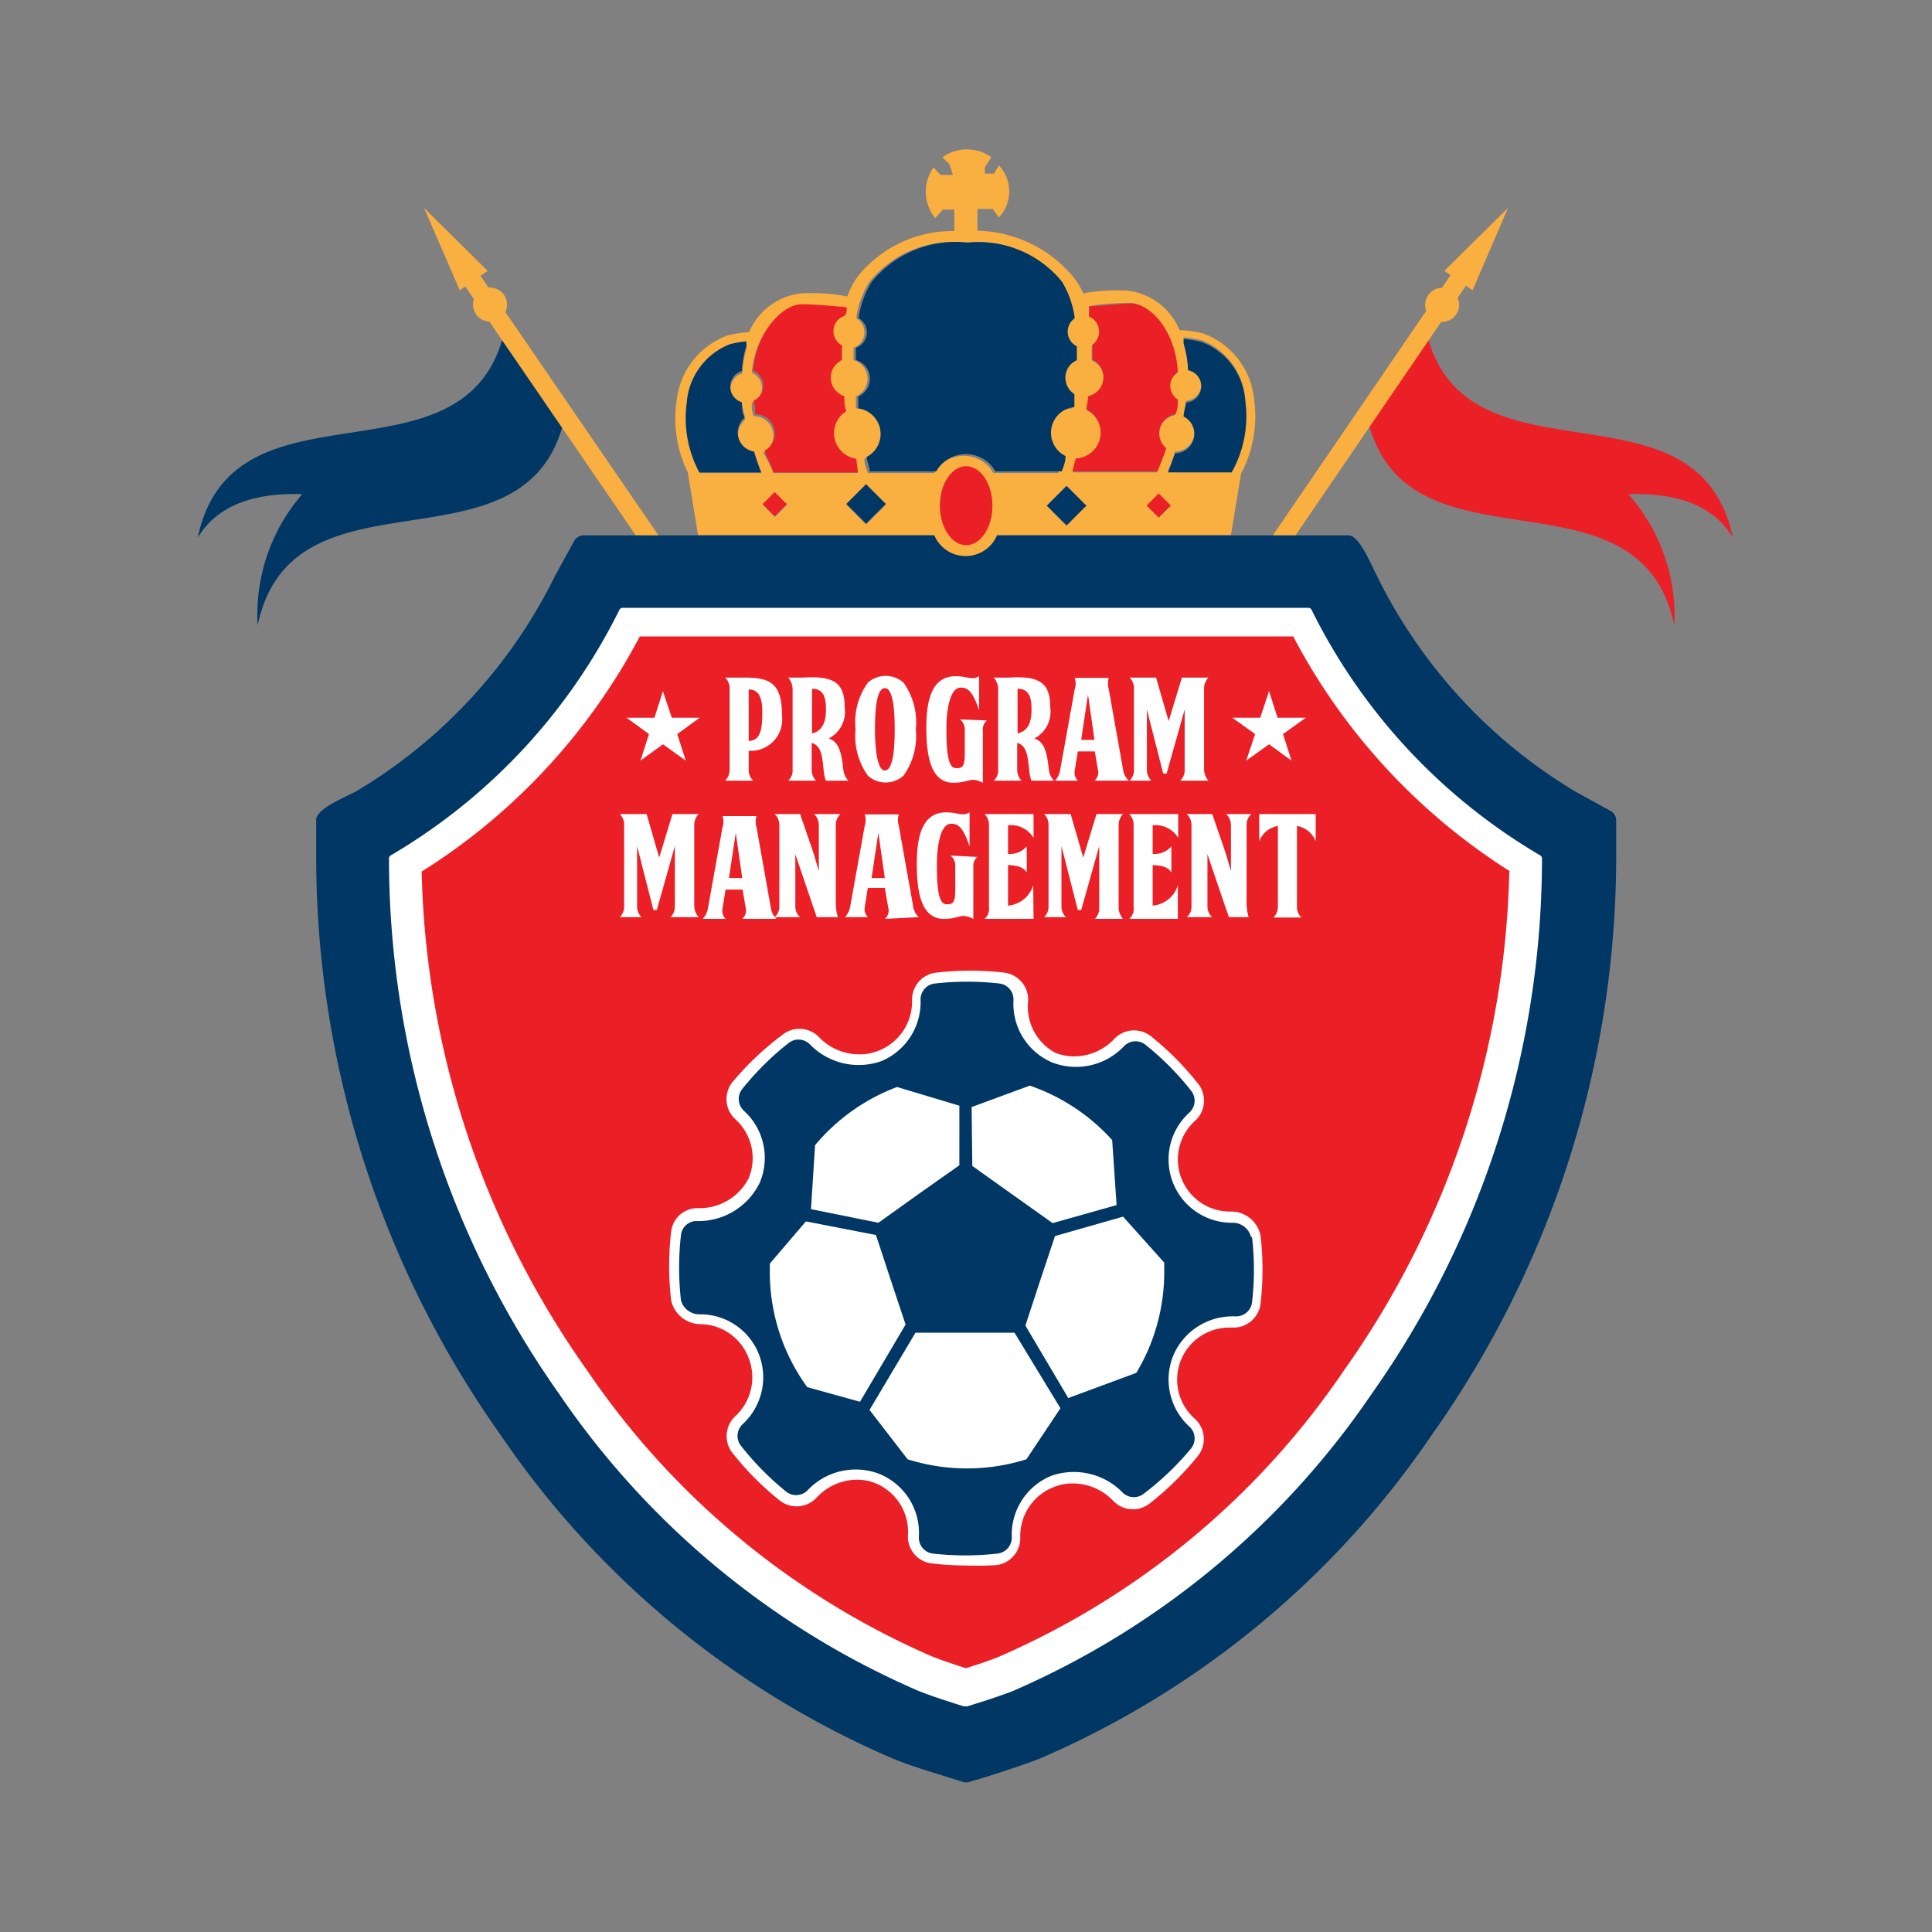 <svg id="Layer_1" data-name="Layer 1" xmlns="http://www.w3.org/2000/svg" viewBox="0 0 56.77 56.77"><rect x="0" y="0" width="56.77" height="56.77" fill="#808080" stroke="none"/><title>program-management</title><path d="M49.2,18.38c-.52-2.48-2.52-2.78-4.52-3.09s-4-.61-4.52-3.09L41,10.91l.88-1.29c.52,2.48,2.52,2.78,4.52,3.09s4,.61,4.52,3.09c-.6-1-1.73-1.32-3.07-1.28A5.42,5.42,0,0,1,49.2,18.38Z" style="fill:#eb2027"/><path d="M31.88,24.58a.27.27,0,0,1-.23-.43L42.73,7.93a.27.27,0,0,1,.45.31L32.11,24.46A.27.27,0,0,1,31.88,24.58Z" style="fill:#faaf41"/><polygon points="44.31 6.11 42.44 7.96 43.27 8.53 44.31 6.11" style="fill:#faaf41"/><circle cx="42.37" cy="8.95" r="0.5" transform="translate(11.09 38.9) rotate(-55.67)" style="fill:#faaf41"/><path d="M7.57,18.38c.52-2.48,2.52-2.78,4.52-3.09s4-.61,4.52-3.09l-.88-1.29-.88-1.29c-.52,2.48-2.52,2.78-4.52,3.09s-4,.61-4.52,3.09c.6-1,1.73-1.32,3.07-1.28A5.42,5.42,0,0,0,7.57,18.38Z" style="fill:#003764"/><path d="M24.89,24.58a.27.27,0,0,0,.23-.43L14,7.93a.27.27,0,0,0-.45.31L24.66,24.46A.27.27,0,0,0,24.89,24.58Z" style="fill:#faaf41"/><polygon points="12.46 6.11 14.33 7.96 13.51 8.53 12.46 6.11" style="fill:#faaf41"/><circle cx="14.4" cy="8.95" r="0.5" transform="translate(-2.54 9.68) rotate(-34.33)" style="fill:#faaf41"/><path d="M47.49,24.09v1.15a29.41,29.41,0,0,1-5.43,16.94,26.66,26.66,0,0,1-11.52,9.5c-.49.19-1,.35-1.49.51l-.57.17a.32.32,0,0,1-.19,0l-.57-.18c-.49-.15-1-.31-1.47-.5a26.65,26.65,0,0,1-11.53-9.5A29.41,29.41,0,0,1,9.29,25.24V24.09c0-.33.89-.68,1.18-.84a15.16,15.16,0,0,0,5.85-6.35l.55-1a.32.32,0,0,1,.29-.17H39.62c.33,0,.68.89.84,1.19a15.16,15.16,0,0,0,5.85,6.35l1,.55A.32.32,0,0,1,47.49,24.09Z" style="fill:#003764;fill-rule:evenodd"/><path d="M28.35,50.14h.07c.45-.14.9-.28,1.34-.45a24.57,24.57,0,0,0,10.55-8.74,27.27,27.27,0,0,0,5-15.71.11.11,0,0,0-.06-.11,17.22,17.22,0,0,1-6.71-7.21.11.11,0,0,0-.11-.06H18.31a.11.11,0,0,0-.11.06,17.22,17.22,0,0,1-6.71,7.21.11.11,0,0,0-.06.11,27.27,27.27,0,0,0,5,15.72A24.56,24.56,0,0,0,27,49.69c.43.17.88.31,1.32.45" style="fill:#fff;fill-rule:evenodd"/><path d="M44.38,25.61A18.15,18.15,0,0,1,38,18.7H18.8a18.15,18.15,0,0,1-6.41,6.91,26.34,26.34,0,0,0,4.87,14.67,23.61,23.61,0,0,0,10.12,8.39c.33.13.67.24,1,.35.34-.11.69-.22,1-.35a23.62,23.62,0,0,0,10.11-8.4,26.34,26.34,0,0,0,4.86-14.67" style="fill:#eb2027;fill-rule:evenodd"/><path d="M22,22.06v.55a.44.44,0,0,0,.13.33h-.82a.47.47,0,0,0,.13-.33V20.24a.44.44,0,0,0-.13-.33h.58c.77,0,1.09.19,1.09,1.14A.92.92,0,0,1,22,22.06Zm0-.29c.37,0,.4-.41.4-.85s-.11-.66-.4-.66Z" style="fill:#fff"/><path d="M24.35,21.7c.33.1.38.49.43.91a.54.54,0,0,0,.15.33h-.66c-.14-.31,0-1-.42-1.11v.78a.44.44,0,0,0,.13.33h-.82a.4.4,0,0,0,.13-.33V20.26a.53.53,0,0,0-.13-.35h.45c.93-.06,1.21.18,1.21.88A.88.88,0,0,1,24.35,21.7Zm-.08-.82c0-.24,0-.65-.41-.64v1.31C24.18,21.48,24.27,21.18,24.27,20.87Z" style="fill:#fff"/><path d="M26.55,22.79a.78.78,0,0,1-1.05,0,2,2,0,0,1-.36-1.36,2,2,0,0,1,.36-1.37.79.79,0,0,1,1.05,0,2,2,0,0,1,.36,1.37A2,2,0,0,1,26.55,22.79ZM26,22.64c.24,0,.29-.64.29-1.21s-.05-1.21-.29-1.21-.29.63-.29,1.21S25.78,22.64,26,22.64Z" style="fill:#fff"/><path d="M29,21.17a.33.33,0,0,0-.12.28V23c-.38-.19-.39,0-.87,0-.65,0-.78-.77-.79-1.52s.09-1.61.86-1.61c.36,0,.47.13.69,0v1c-.19-.56-.34-.69-.58-.66s-.38.52-.38,1.21.05,1.14.27,1.15.27-.06.27-.47v-.68a.38.38,0,0,0-.14-.28Z" style="fill:#fff"/><path d="M30.39,21.7c.33.1.38.49.43.91a.54.54,0,0,0,.15.33h-.66c-.14-.31,0-1-.42-1.11v.78a.44.44,0,0,0,.13.33h-.82a.4.4,0,0,0,.13-.33V20.26a.53.53,0,0,0-.13-.35h.45c.93-.06,1.21.18,1.21.88A.88.88,0,0,1,30.39,21.7Zm-.08-.82c0-.24,0-.65-.41-.64v1.31C30.23,21.48,30.31,21.18,30.31,20.87Z" style="fill:#fff"/><path d="M32.16,22.94a.32.32,0,0,0,.1-.33l-.09-.53h-.5l-.09.56a.34.34,0,0,0,.09.3H31a.62.62,0,0,0,.15-.3l.43-2.39a.51.51,0,0,0,0-.33h1a.55.55,0,0,0,0,.33l.42,2.36a.53.53,0,0,0,.17.33Zm0-1.2-.19-1.33-.2,1.33Z" style="fill:#fff"/><path d="M35.51,19.91a.46.46,0,0,0-.13.33v2.37a.52.52,0,0,0,.13.33h-.83a.42.42,0,0,0,.13-.33V20.85l-.53,1.88h-.1l-.48-1.88v1.76a.45.45,0,0,0,.13.33h-.64a.42.42,0,0,0,.13-.33V20.24a.43.43,0,0,0-.13-.33h.78l.37,1.28.39-1.28Z" style="fill:#fff"/><path d="M20.53,23.92a.46.46,0,0,0-.13.33v2.37a.52.52,0,0,0,.13.33H19.7a.42.42,0,0,0,.13-.33V24.86l-.53,1.88h-.1l-.48-1.88v1.76a.45.45,0,0,0,.13.33h-.64a.42.42,0,0,0,.13-.33V24.25a.43.43,0,0,0-.13-.33H19l.37,1.28.39-1.28Z" style="fill:#fff"/><path d="M21.81,27a.32.32,0,0,0,.1-.33l-.09-.53h-.5l-.09.56a.34.34,0,0,0,.09.3h-.67a.62.62,0,0,0,.15-.3l.43-2.39a.51.51,0,0,0,0-.33h1a.55.55,0,0,0,0,.33l.42,2.36a.53.53,0,0,0,.17.33Zm0-1.2-.19-1.33-.2,1.33Z" style="fill:#fff"/><path d="M24.7,23.92a.42.42,0,0,0-.14.33v2.2a1.53,1.53,0,0,0,.06.5H24c-.21-.61-.42-1.23-.63-1.85v1.52a.42.42,0,0,0,.14.33h-.75a.4.4,0,0,0,.14-.33V24.25a.43.43,0,0,0-.14-.33h.75l.4,1.16.15.52V24.25a.44.44,0,0,0-.14-.33Z" style="fill:#fff"/><path d="M26,27a.32.32,0,0,0,.1-.33L26,26.09h-.5l-.09.56a.34.34,0,0,0,.09.3h-.67a.62.62,0,0,0,.15-.3l.43-2.39a.51.51,0,0,0,0-.33h1a.55.55,0,0,0,0,.33l.42,2.36a.53.53,0,0,0,.17.33Zm0-1.2-.19-1.33-.2,1.33Z" style="fill:#fff"/><path d="M28.72,25.18a.33.33,0,0,0-.12.28V27c-.38-.19-.39,0-.87,0-.65,0-.78-.77-.79-1.52s.09-1.61.86-1.61c.36,0,.47.13.69,0v1c-.19-.56-.34-.69-.58-.66s-.38.52-.38,1.21.05,1.14.27,1.15.27-.06.27-.47v-.68a.38.38,0,0,0-.14-.28Z" style="fill:#fff"/><path d="M30.37,27H28.93a.38.38,0,0,0,.13-.33V24.25a.45.45,0,0,0-.13-.33h1.44v.7a.78.78,0,0,0-.75-.37v.84a.65.65,0,0,0,.55-.22v.77c-.09-.15-.25-.21-.55-.22v1.19a.84.84,0,0,0,.74-.6Z" style="fill:#fff"/><path d="M33,23.92a.46.46,0,0,0-.13.33v2.37A.52.52,0,0,0,33,27h-.83a.42.42,0,0,0,.13-.33V24.86l-.53,1.88h-.1l-.48-1.88v1.76a.45.45,0,0,0,.13.33h-.64a.42.42,0,0,0,.13-.33V24.25a.43.43,0,0,0-.13-.33h.78l.37,1.28.39-1.28Z" style="fill:#fff"/><path d="M34.61,27H33.18a.38.38,0,0,0,.13-.33V24.25a.45.45,0,0,0-.13-.33h1.44v.7a.78.78,0,0,0-.75-.37v.84a.65.65,0,0,0,.55-.22v.77c-.09-.15-.25-.21-.55-.22v1.19a.84.84,0,0,0,.74-.6Z" style="fill:#fff"/><path d="M36.77,23.92a.42.42,0,0,0-.14.33v2.2a1.53,1.53,0,0,0,.06.5h-.58c-.21-.61-.42-1.23-.63-1.85v1.52a.42.42,0,0,0,.14.33h-.75a.4.4,0,0,0,.14-.33V24.25a.43.43,0,0,0-.14-.33h.75l.4,1.16.15.52V24.25a.44.44,0,0,0-.14-.33Z" style="fill:#fff"/><path d="M38.11,26.63a.43.43,0,0,0,.13.33h-.82a.46.46,0,0,0,.13-.33V24.27a.72.72,0,0,0-.55.45v-.8h1.66v.8a.72.72,0,0,0-.55-.45Z" style="fill:#fff"/><polygon points="37.29 20.31 37.54 21.09 38.37 21.09 37.7 21.57 37.95 22.35 37.29 21.87 36.62 22.35 36.88 21.57 36.21 21.09 37.03 21.09 37.29 20.31" style="fill:#fff;fill-rule:evenodd"/><polygon points="19.48 20.31 19.74 21.09 20.56 21.09 19.9 21.57 20.15 22.35 19.48 21.87 18.82 22.35 19.07 21.57 18.41 21.09 19.23 21.09 19.48 20.31" style="fill:#fff;fill-rule:evenodd"/><path d="M36.85,11.73a3.59,3.59,0,0,1-.38,2.18l-.3,1.81H29.3a1,1,0,0,1-1.85,0H20.51l-.3-1.84h0a3.57,3.57,0,0,1-.33-2.09,2.3,2.3,0,0,1,1.49-1.93,3.48,3.48,0,0,1,.64-.1,1.89,1.89,0,0,1,1.53-1.14,5.67,5.67,0,0,1,1.36.09,2.14,2.14,0,0,1,.33-.62,3.57,3.57,0,0,1,2.81-1.3V6.16H27.7l-.22.25a1.23,1.23,0,0,1-.05-1.49l.21.22H28l-.1-.31-.21-.21a1.24,1.24,0,0,1,1.44,0l-.19.29v.19h.27l.14-.24a1.11,1.11,0,0,1,0,1.53l-.18-.25h-.45v.64a3.76,3.76,0,0,1,2.76,1.29,2.13,2.13,0,0,1,.35.55,5.65,5.65,0,0,1,1.3-.08A1.89,1.89,0,0,1,34.66,9.7a3.24,3.24,0,0,1,.7.1A2.3,2.3,0,0,1,36.85,11.73Zm-.66,2.15a3.37,3.37,0,0,0,.4-2.11A2,2,0,0,0,35.31,10a3.43,3.43,0,0,0-.53-.09l0,.14a3,3,0,0,1,.13.78.48.48,0,0,1-.06.95c0,.14,0,.27-.07.41a.57.57,0,0,1-.25,1.08h0c-.08.24-.15.43-.21.56Zm-1.59-2.94a3,3,0,0,0-.13-.73c-.25-.79-.82-1.32-1.3-1.31S32.24,8.94,32,9A3.35,3.35,0,0,1,32,9.3a.48.48,0,0,1,.08.85c0,.15,0,.3,0,.44A.57.57,0,0,1,32,11.67l-.06.39a.76.76,0,0,1-.31,1.44l-.1.38H34c0-.05.14-.31.26-.68a.57.57,0,0,1,.27-1c0-.14.05-.29.07-.43a.48.48,0,0,1,0-.81Zm-.55,4.27.35-.35-.35-.35-.35.35Zm-2.72.23.58-.58-.58-.58-.58.58Zm.31-4.85c0-.13,0-.27,0-.4a.48.48,0,0,1-.07-.83,2.74,2.74,0,0,0-.38-1.08,3.16,3.16,0,0,0-2.82-1.15,3.17,3.17,0,0,0-2.83,1.16,2.73,2.73,0,0,0-.38,1.06.48.48,0,0,1-.08.87c0,.12,0,.24,0,.36a.57.57,0,0,1,.07,1.07c0,.12,0,.24,0,.35h0a.76.76,0,0,1,.25,1.48c0,.18.07.33.1.42h1.95a1,1,0,0,1,1.74,0h1.91c0-.09.06-.25.11-.45A.76.76,0,0,1,31.52,12c0-.12,0-.25,0-.38a.57.57,0,0,1,.07-1Zm-2.48,4.28c0-.64-.34-1.16-.77-1.16s-.77.52-.77,1.16S28,16,28.39,16,29.16,15.5,29.16,14.86Zm-3.71.54.58-.58-.58-.58-.58.58Zm-2.73-1.51h2.49l-.1-.38a.76.76,0,0,1-.29-1.4c0-.14,0-.29-.06-.44a.57.57,0,0,1-.07-1.06c0-.14,0-.28,0-.43a.48.48,0,0,1,.09-.88c0-.08,0-.16.05-.24C24.55,9,24,9,23.54,9s-1.08.55-1.33,1.34a2.8,2.8,0,0,0-.12.61.48.48,0,0,1,0,.89c0,.13,0,.26.06.39h0a.57.57,0,0,1,.28,1.07C22.57,13.54,22.67,13.77,22.72,13.88Zm.05,1.29.35-.35-.35-.35-.35.35Zm-2.22-1.29h1.82c-.05-.14-.13-.33-.2-.56a.57.57,0,0,1-.28-1c0-.15-.06-.3-.08-.45a.48.48,0,0,1,0-.92,3,3,0,0,1,.13-.74l0-.13a3.72,3.72,0,0,0-.47.08,2,2,0,0,0-1.28,1.72A3.36,3.36,0,0,0,20.55,13.88Z" style="fill:#faaf41"/><path d="M36.59,11.77a3.37,3.37,0,0,1-.4,2.11H34.32c.05-.13.13-.33.21-.56h0a.57.57,0,0,0,.25-1.08c0-.13.05-.27.07-.41a.48.48,0,0,0,.06-.95,3,3,0,0,0-.13-.78l0-.14a3.43,3.43,0,0,1,.53.09A2,2,0,0,1,36.59,11.77Z" style="fill:#003764"/><path d="M34.48,10.2a3,3,0,0,1,.13.73.48.48,0,0,0,0,.81c0,.15,0,.29-.07.43a.57.57,0,0,0-.27,1c-.13.37-.24.63-.26.68H31.51l.1-.38a.76.76,0,0,0,.31-1.44l.06-.39a.57.57,0,0,0,.12-1.07c0-.15,0-.3,0-.44A.48.48,0,0,0,32,9.3,3.35,3.35,0,0,0,32,9c.29,0,.77-.07,1.22-.08S34.23,9.41,34.48,10.2Z" style="fill:#eb2027"/><rect x="33.8" y="14.6" width="0.5" height="0.5" transform="translate(-0.53 28.43) rotate(-45)" style="fill:#eb2027"/><rect x="30.93" y="14.45" width="0.82" height="0.82" transform="translate(-1.33 26.5) rotate(-44.98)" style="fill:#003764"/><path d="M31.64,10.18c0,.13,0,.26,0,.4a.57.57,0,0,0-.07,1c0,.13,0,.26,0,.38a.76.76,0,0,0-.26,1.44c0,.2-.08.35-.11.45H29.25a1,1,0,0,0-1.74,0H25.56c0-.09-.06-.23-.1-.42A.76.76,0,0,0,25.22,12h0c0-.12,0-.23,0-.35a.57.57,0,0,0-.07-1.07c0-.12,0-.24,0-.36a.48.48,0,0,0,.08-.87,2.73,2.73,0,0,1,.38-1.06,3.17,3.17,0,0,1,2.83-1.16A3.16,3.16,0,0,1,31.2,8.27a2.74,2.74,0,0,1,.38,1.08.48.48,0,0,0,.07.83Z" style="fill:#003764"/><ellipse cx="28.39" cy="14.86" rx="0.77" ry="1.16" style="fill:#eb2027"/><rect x="25.04" y="14.4" width="0.82" height="0.82" transform="translate(-3.02 22.33) rotate(-45)" style="fill:#003764"/><path d="M25.21,13.88H22.72c0-.11-.15-.34-.25-.64a.57.57,0,0,0-.28-1.07h0c0-.13,0-.26-.06-.39a.48.48,0,0,0,0-.89,2.8,2.8,0,0,1,.12-.61c.25-.79.85-1.35,1.33-1.34s1,.06,1.3.09c0,.08,0,.16-.05.24a.48.48,0,0,0-.09.88c0,.14,0,.28,0,.43a.57.57,0,0,0,.07,1.06c0,.15,0,.3.06.44a.76.76,0,0,0,.29,1.4Z" style="fill:#eb2027"/><rect x="22.52" y="14.56" width="0.5" height="0.5" transform="translate(-3.81 20.44) rotate(-45)" style="fill:#eb2027"/><path d="M22.37,13.88H20.55a3.36,3.36,0,0,1-.37-2.05,2,2,0,0,1,1.28-1.72,3.72,3.72,0,0,1,.47-.08l0,.13a3,3,0,0,0-.13.74.48.48,0,0,0,0,.92c0,.15,0,.3.08.45a.57.57,0,0,0,.28,1C22.24,13.55,22.31,13.74,22.37,13.88Z" style="fill:#003764"/><path d="M28.38,46a8.71,8.71,0,0,1-1-.06.79.79,0,0,1-.7-.84,1.54,1.54,0,0,0-.94-1.51,1.42,1.42,0,0,0-.55-.11A1.63,1.63,0,0,0,24,44a.8.8,0,0,1-1.09.09,8.69,8.69,0,0,1-1.39-1.4.8.8,0,0,1,.09-1.08A1.55,1.55,0,0,0,22,39.91a1.53,1.53,0,0,0-1.39-1h0a.89.89,0,0,1-.89-.71,8.76,8.76,0,0,1,0-2,.78.78,0,0,1,.79-.7h0A1.62,1.62,0,0,0,22,34.62a1.54,1.54,0,0,0-.39-1.73.8.8,0,0,1-.09-1.09A8.7,8.7,0,0,1,23,30.4a.8.8,0,0,1,1.08.09,1.63,1.63,0,0,0,1.18.49,1.42,1.42,0,0,0,.54-.1,1.55,1.55,0,0,0,1-1.48.8.8,0,0,1,.71-.82,8.73,8.73,0,0,1,2,0,.8.8,0,0,1,.7.84A1.54,1.54,0,0,0,31,30.93a1.43,1.43,0,0,0,.55.11,1.62,1.62,0,0,0,1.18-.5.8.8,0,0,1,1.09-.09,8.67,8.67,0,0,1,1.39,1.4.8.8,0,0,1-.09,1.08,1.53,1.53,0,0,0,1.05,2.67.88.88,0,0,1,.87.71,8.74,8.74,0,0,1,0,2,.8.8,0,0,1-.78.7h-.15a1.53,1.53,0,0,0-1,2.68.8.8,0,0,1,.09,1.09,8.73,8.73,0,0,1-1.42,1.4.8.8,0,0,1-1.08-.09,1.63,1.63,0,0,0-1.18-.5,1.43,1.43,0,0,0-.54.1,1.54,1.54,0,0,0-1,1.48.8.8,0,0,1-.71.82A8.73,8.73,0,0,1,28.38,46Z" style="fill:#fff;fill-rule:evenodd"/><path d="M36.76,36.35a.55.55,0,0,0-.54-.42,1.86,1.86,0,0,1-1.27-3.24.47.47,0,0,0,.05-.64,8.34,8.34,0,0,0-1.34-1.35.47.47,0,0,0-.64.05,1.94,1.94,0,0,1-2.1.47,1.87,1.87,0,0,1-1.14-1.83.47.47,0,0,0-.41-.49,8.41,8.41,0,0,0-1.9,0,.47.47,0,0,0-.42.48,1.88,1.88,0,0,1-1.15,1.8,2,2,0,0,1-2.09-.48.47.47,0,0,0-.64-.05A8.38,8.38,0,0,0,21.81,32a.47.47,0,0,0,.05.64,1.87,1.87,0,0,1,.47,2.1,2,2,0,0,1-1.83,1.14.46.46,0,0,0-.49.41,8.44,8.44,0,0,0,0,1.92.56.56,0,0,0,.55.41,1.85,1.85,0,0,1,1.73,1.15,1.87,1.87,0,0,1-.47,2.08.47.47,0,0,0-.05.63,8.37,8.37,0,0,0,1.33,1.35.47.47,0,0,0,.64-.05,1.94,1.94,0,0,1,2.1-.47A1.87,1.87,0,0,1,27,45.16a.47.47,0,0,0,.41.49,8.4,8.4,0,0,0,1.9,0,.47.47,0,0,0,.42-.48,1.87,1.87,0,0,1,1.15-1.8,2,2,0,0,1,2.09.47.47.47,0,0,0,.64.05A8.4,8.4,0,0,0,35,42.56a.47.47,0,0,0-.05-.64,1.87,1.87,0,0,1-.47-2.1,1.89,1.89,0,0,1,1.72-1.14h.1a.47.47,0,0,0,.49-.41,8.41,8.41,0,0,0,0-1.92ZM28.4,40.11" style="fill:#003764;fill-rule:evenodd"/><path d="M25.81,35.93,27,35.08l1.19-.84V32.49l-1.83-.55a5.79,5.79,0,0,0-2.41,1.71l-.12,1.88Z" style="fill:#fff;fill-rule:evenodd"/><path d="M26.61,38.92l-.44-1.32-.43-1.31-2.06-.4-1.06,1.24c0,.08,0,.15,0,.23a5.75,5.75,0,0,0,1.1,3.4l1.55.43Z" style="fill:#fff;fill-rule:evenodd"/><path d="M29.81,39.16H26.9l-1.35,2.27,1.12,1.45a5.81,5.81,0,0,0,3.49,0l1-1.5Z" style="fill:#fff;fill-rule:evenodd"/><path d="M31,36.32l-.43,1.29-.44,1.34,1.26,2.13,2-.74a5.75,5.75,0,0,0,.82-3c0-.08,0-.16,0-.24L33,35.75Z" style="fill:#fff;fill-rule:evenodd"/><path d="M28.57,34.26l1.15.82,1.21.86,1.88-.53-.13-1.91a5.79,5.79,0,0,0-2.42-1.6l-1.71.63Z" style="fill:#fff;fill-rule:evenodd"/></svg>